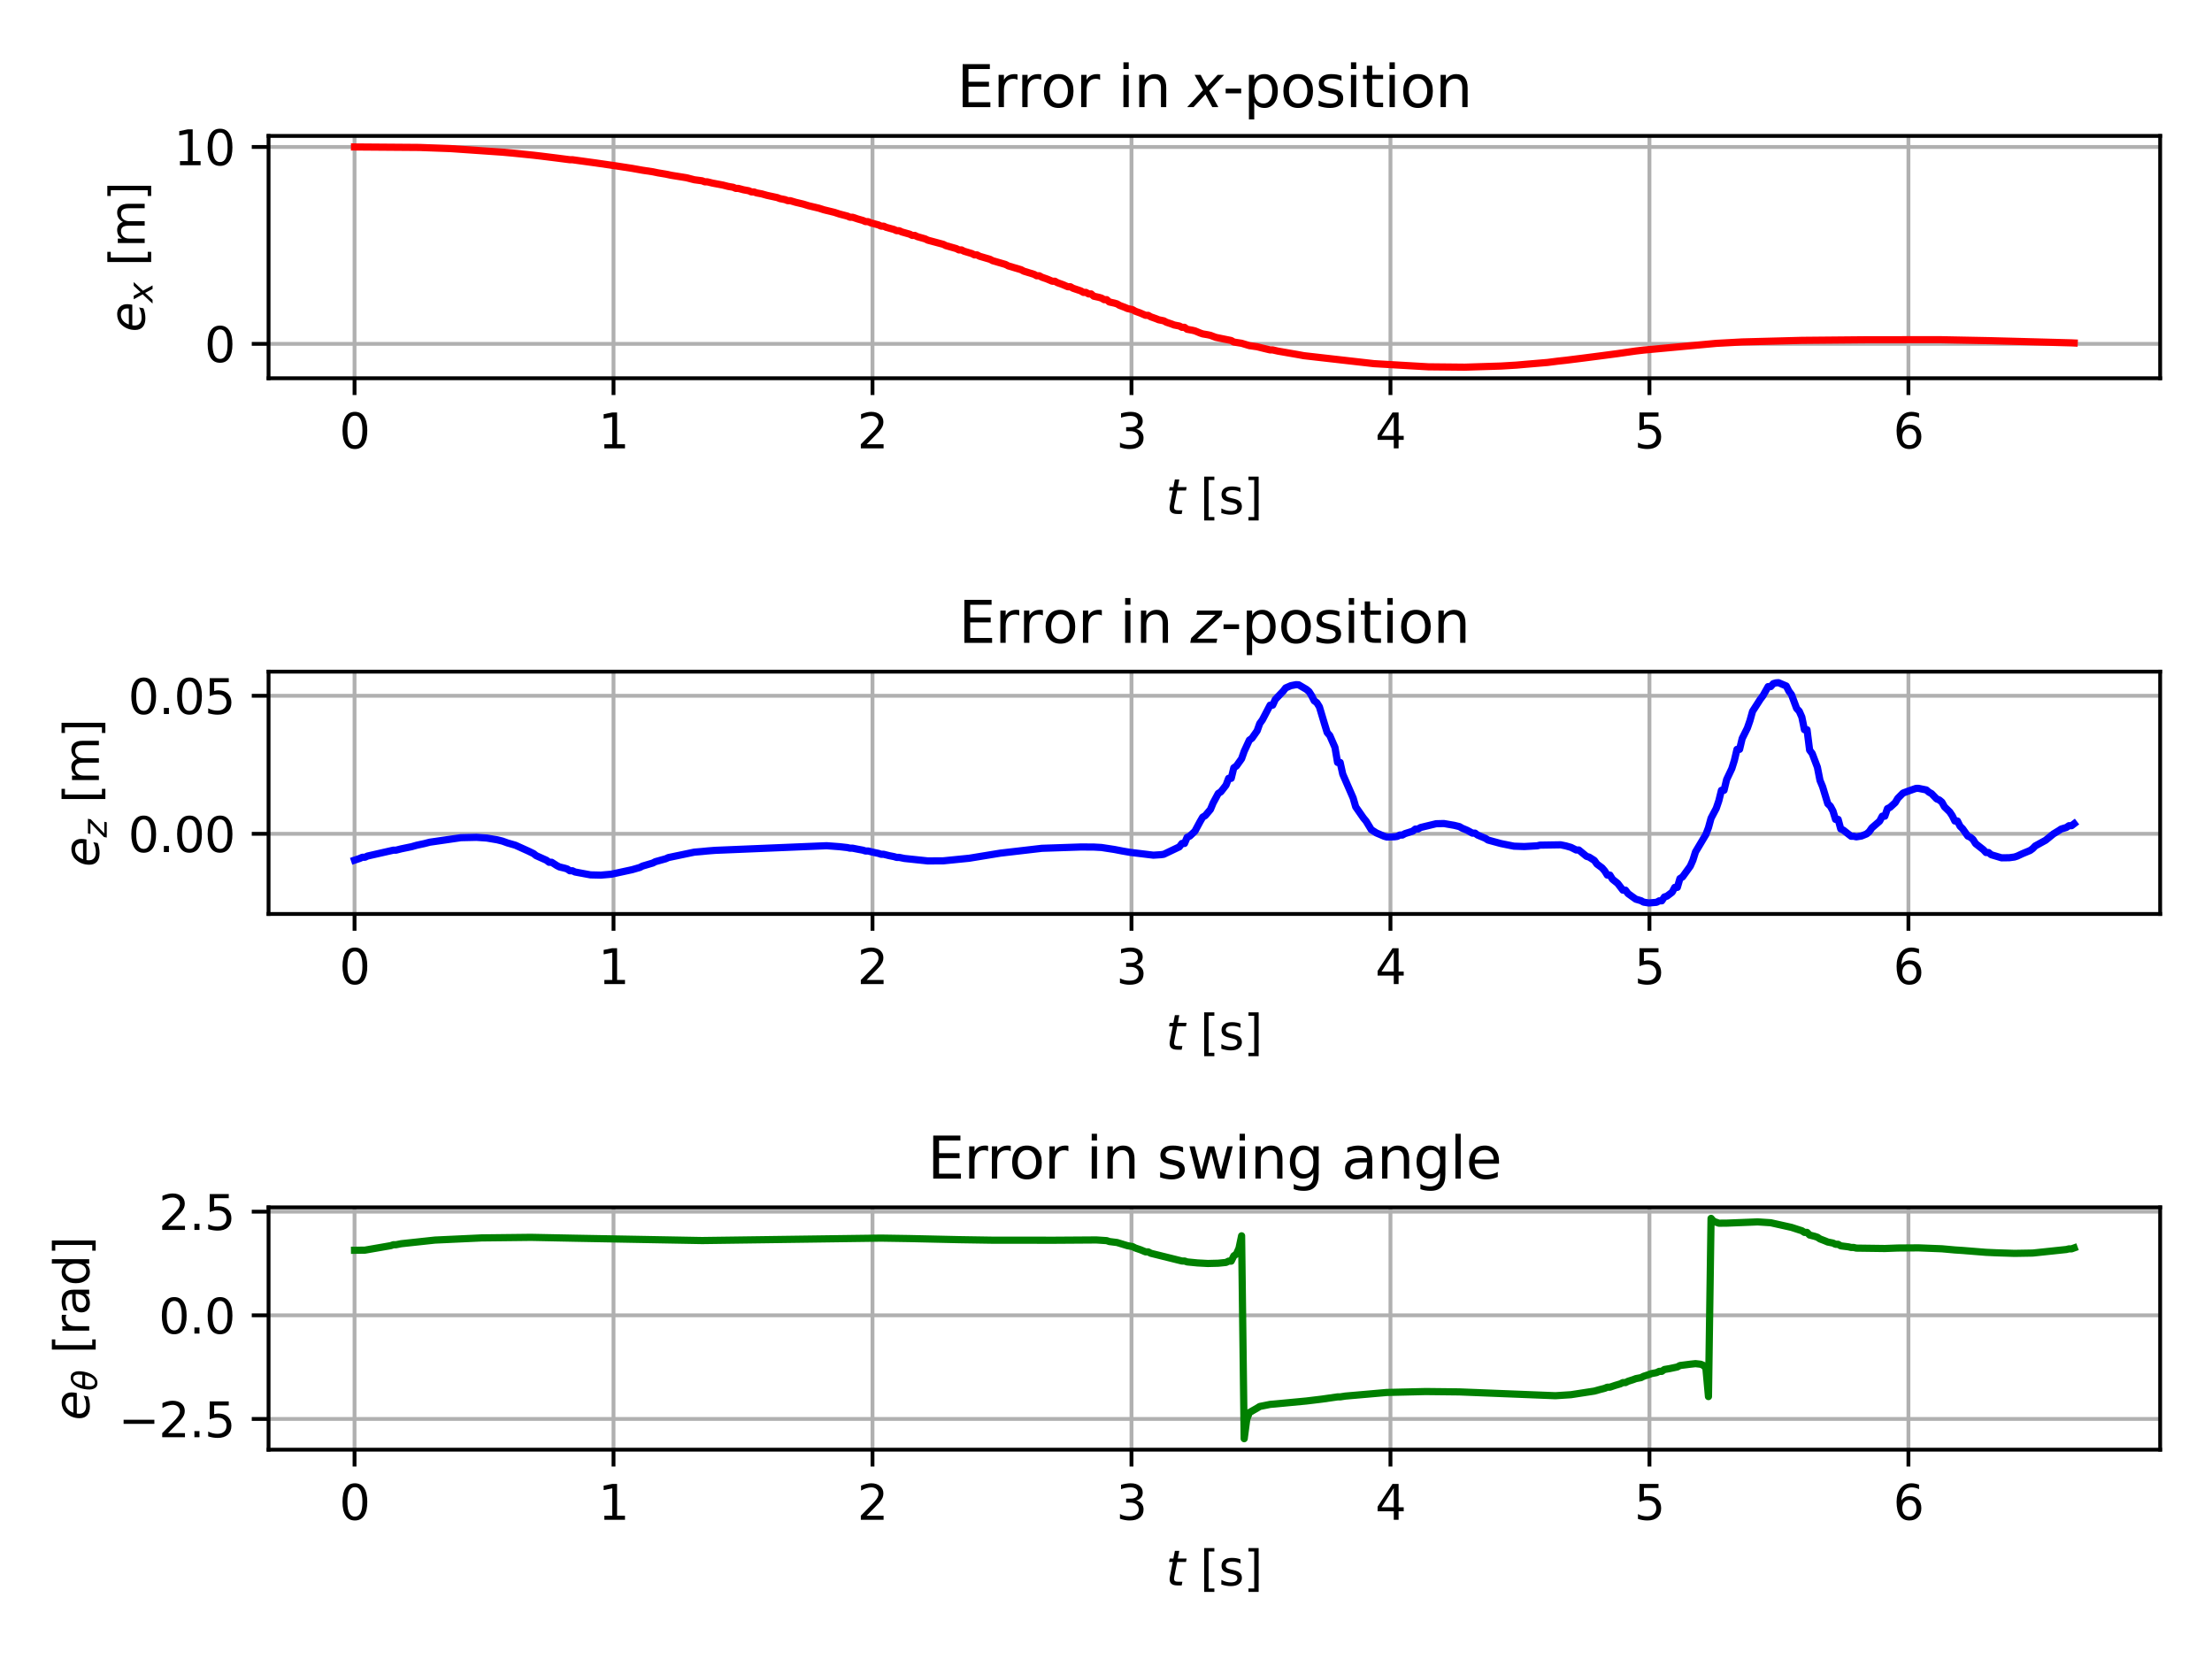 <?xml version="1.0" encoding="utf-8" standalone="no"?>
<!DOCTYPE svg PUBLIC "-//W3C//DTD SVG 1.1//EN"
  "http://www.w3.org/Graphics/SVG/1.1/DTD/svg11.dtd">
<svg xmlns:xlink="http://www.w3.org/1999/xlink" width="460.8pt" height="345.6pt" viewBox="0 0 460.8 345.6" xmlns="http://www.w3.org/2000/svg" version="1.1">
 <defs>
  <style type="text/css">*{stroke-linejoin: round; stroke-linecap: butt}</style>
 </defs>
 <g id="figure_1">
  <g id="patch_1">
   <path d="M 0 345.6 
L 460.8 345.6 
L 460.8 0 
L 0 0 
z
" style="fill: #ffffff"/>
  </g>
  <g id="axes_1">
   <g id="patch_2">
    <path d="M 55.946 78.797 
L 450 78.797 
L 450 28.32 
L 55.946 28.32 
z
" style="fill: #ffffff"/>
   </g>
   <g id="matplotlib.axis_1">
    <g id="xtick_1">
     <g id="line2d_1">
      <path d="M 73.858 78.797 
L 73.858 28.32 
" clip-path="url(#pa6103323df)" style="fill: none; stroke: #b0b0b0; stroke-width: 0.8; stroke-linecap: square"/>
     </g>
     <g id="line2d_2">
      <defs>
       <path id="me4fb83420b" d="M 0 0 
L 0 3.5 
" style="stroke: #000000; stroke-width: 0.8"/>
      </defs>
      <g>
       <use xlink:href="#me4fb83420b" x="73.858" y="78.797" style="stroke: #000000; stroke-width: 0.8"/>
      </g>
     </g>
     <g id="text_1">
      <!-- 0 -->
      <g transform="translate(70.676 93.396)scale(0.1 -0.1)">
       <defs>
        <path id="DejaVuSans-30" d="M 2034 4250 
Q 1547 4250 1301 3770 
Q 1056 3291 1056 2328 
Q 1056 1369 1301 889 
Q 1547 409 2034 409 
Q 2525 409 2770 889 
Q 3016 1369 3016 2328 
Q 3016 3291 2770 3770 
Q 2525 4250 2034 4250 
z
M 2034 4750 
Q 2819 4750 3233 4129 
Q 3647 3509 3647 2328 
Q 3647 1150 3233 529 
Q 2819 -91 2034 -91 
Q 1250 -91 836 529 
Q 422 1150 422 2328 
Q 422 3509 836 4129 
Q 1250 4750 2034 4750 
z
" transform="scale(0.016)"/>
       </defs>
       <use xlink:href="#DejaVuSans-30"/>
      </g>
     </g>
    </g>
    <g id="xtick_2">
     <g id="line2d_3">
      <path d="M 127.808 78.797 
L 127.808 28.32 
" clip-path="url(#pa6103323df)" style="fill: none; stroke: #b0b0b0; stroke-width: 0.8; stroke-linecap: square"/>
     </g>
     <g id="line2d_4">
      <g>
       <use xlink:href="#me4fb83420b" x="127.808" y="78.797" style="stroke: #000000; stroke-width: 0.8"/>
      </g>
     </g>
     <g id="text_2">
      <!-- 1 -->
      <g transform="translate(124.627 93.396)scale(0.1 -0.1)">
       <defs>
        <path id="DejaVuSans-31" d="M 794 531 
L 1825 531 
L 1825 4091 
L 703 3866 
L 703 4441 
L 1819 4666 
L 2450 4666 
L 2450 531 
L 3481 531 
L 3481 0 
L 794 0 
L 794 531 
z
" transform="scale(0.016)"/>
       </defs>
       <use xlink:href="#DejaVuSans-31"/>
      </g>
     </g>
    </g>
    <g id="xtick_3">
     <g id="line2d_5">
      <path d="M 181.758 78.797 
L 181.758 28.32 
" clip-path="url(#pa6103323df)" style="fill: none; stroke: #b0b0b0; stroke-width: 0.8; stroke-linecap: square"/>
     </g>
     <g id="line2d_6">
      <g>
       <use xlink:href="#me4fb83420b" x="181.758" y="78.797" style="stroke: #000000; stroke-width: 0.8"/>
      </g>
     </g>
     <g id="text_3">
      <!-- 2 -->
      <g transform="translate(178.577 93.396)scale(0.1 -0.1)">
       <defs>
        <path id="DejaVuSans-32" d="M 1228 531 
L 3431 531 
L 3431 0 
L 469 0 
L 469 531 
Q 828 903 1448 1529 
Q 2069 2156 2228 2338 
Q 2531 2678 2651 2914 
Q 2772 3150 2772 3378 
Q 2772 3750 2511 3984 
Q 2250 4219 1831 4219 
Q 1534 4219 1204 4116 
Q 875 4013 500 3803 
L 500 4441 
Q 881 4594 1212 4672 
Q 1544 4750 1819 4750 
Q 2544 4750 2975 4387 
Q 3406 4025 3406 3419 
Q 3406 3131 3298 2873 
Q 3191 2616 2906 2266 
Q 2828 2175 2409 1742 
Q 1991 1309 1228 531 
z
" transform="scale(0.016)"/>
       </defs>
       <use xlink:href="#DejaVuSans-32"/>
      </g>
     </g>
    </g>
    <g id="xtick_4">
     <g id="line2d_7">
      <path d="M 235.709 78.797 
L 235.709 28.32 
" clip-path="url(#pa6103323df)" style="fill: none; stroke: #b0b0b0; stroke-width: 0.8; stroke-linecap: square"/>
     </g>
     <g id="line2d_8">
      <g>
       <use xlink:href="#me4fb83420b" x="235.709" y="78.797" style="stroke: #000000; stroke-width: 0.8"/>
      </g>
     </g>
     <g id="text_4">
      <!-- 3 -->
      <g transform="translate(232.528 93.396)scale(0.1 -0.1)">
       <defs>
        <path id="DejaVuSans-33" d="M 2597 2516 
Q 3050 2419 3304 2112 
Q 3559 1806 3559 1356 
Q 3559 666 3084 287 
Q 2609 -91 1734 -91 
Q 1441 -91 1130 -33 
Q 819 25 488 141 
L 488 750 
Q 750 597 1062 519 
Q 1375 441 1716 441 
Q 2309 441 2620 675 
Q 2931 909 2931 1356 
Q 2931 1769 2642 2001 
Q 2353 2234 1838 2234 
L 1294 2234 
L 1294 2753 
L 1863 2753 
Q 2328 2753 2575 2939 
Q 2822 3125 2822 3475 
Q 2822 3834 2567 4026 
Q 2313 4219 1838 4219 
Q 1578 4219 1281 4162 
Q 984 4106 628 3988 
L 628 4550 
Q 988 4650 1302 4700 
Q 1616 4750 1894 4750 
Q 2613 4750 3031 4423 
Q 3450 4097 3450 3541 
Q 3450 3153 3228 2886 
Q 3006 2619 2597 2516 
z
" transform="scale(0.016)"/>
       </defs>
       <use xlink:href="#DejaVuSans-33"/>
      </g>
     </g>
    </g>
    <g id="xtick_5">
     <g id="line2d_9">
      <path d="M 289.659 78.797 
L 289.659 28.32 
" clip-path="url(#pa6103323df)" style="fill: none; stroke: #b0b0b0; stroke-width: 0.8; stroke-linecap: square"/>
     </g>
     <g id="line2d_10">
      <g>
       <use xlink:href="#me4fb83420b" x="289.659" y="78.797" style="stroke: #000000; stroke-width: 0.8"/>
      </g>
     </g>
     <g id="text_5">
      <!-- 4 -->
      <g transform="translate(286.478 93.396)scale(0.1 -0.1)">
       <defs>
        <path id="DejaVuSans-34" d="M 2419 4116 
L 825 1625 
L 2419 1625 
L 2419 4116 
z
M 2253 4666 
L 3047 4666 
L 3047 1625 
L 3713 1625 
L 3713 1100 
L 3047 1100 
L 3047 0 
L 2419 0 
L 2419 1100 
L 313 1100 
L 313 1709 
L 2253 4666 
z
" transform="scale(0.016)"/>
       </defs>
       <use xlink:href="#DejaVuSans-34"/>
      </g>
     </g>
    </g>
    <g id="xtick_6">
     <g id="line2d_11">
      <path d="M 343.61 78.797 
L 343.61 28.32 
" clip-path="url(#pa6103323df)" style="fill: none; stroke: #b0b0b0; stroke-width: 0.8; stroke-linecap: square"/>
     </g>
     <g id="line2d_12">
      <g>
       <use xlink:href="#me4fb83420b" x="343.61" y="78.797" style="stroke: #000000; stroke-width: 0.8"/>
      </g>
     </g>
     <g id="text_6">
      <!-- 5 -->
      <g transform="translate(340.428 93.396)scale(0.1 -0.1)">
       <defs>
        <path id="DejaVuSans-35" d="M 691 4666 
L 3169 4666 
L 3169 4134 
L 1269 4134 
L 1269 2991 
Q 1406 3038 1543 3061 
Q 1681 3084 1819 3084 
Q 2600 3084 3056 2656 
Q 3513 2228 3513 1497 
Q 3513 744 3044 326 
Q 2575 -91 1722 -91 
Q 1428 -91 1123 -41 
Q 819 9 494 109 
L 494 744 
Q 775 591 1075 516 
Q 1375 441 1709 441 
Q 2250 441 2565 725 
Q 2881 1009 2881 1497 
Q 2881 1984 2565 2268 
Q 2250 2553 1709 2553 
Q 1456 2553 1204 2497 
Q 953 2441 691 2322 
L 691 4666 
z
" transform="scale(0.016)"/>
       </defs>
       <use xlink:href="#DejaVuSans-35"/>
      </g>
     </g>
    </g>
    <g id="xtick_7">
     <g id="line2d_13">
      <path d="M 397.56 78.797 
L 397.56 28.32 
" clip-path="url(#pa6103323df)" style="fill: none; stroke: #b0b0b0; stroke-width: 0.8; stroke-linecap: square"/>
     </g>
     <g id="line2d_14">
      <g>
       <use xlink:href="#me4fb83420b" x="397.56" y="78.797" style="stroke: #000000; stroke-width: 0.8"/>
      </g>
     </g>
     <g id="text_7">
      <!-- 6 -->
      <g transform="translate(394.379 93.396)scale(0.1 -0.1)">
       <defs>
        <path id="DejaVuSans-36" d="M 2113 2584 
Q 1688 2584 1439 2293 
Q 1191 2003 1191 1497 
Q 1191 994 1439 701 
Q 1688 409 2113 409 
Q 2538 409 2786 701 
Q 3034 994 3034 1497 
Q 3034 2003 2786 2293 
Q 2538 2584 2113 2584 
z
M 3366 4563 
L 3366 3988 
Q 3128 4100 2886 4159 
Q 2644 4219 2406 4219 
Q 1781 4219 1451 3797 
Q 1122 3375 1075 2522 
Q 1259 2794 1537 2939 
Q 1816 3084 2150 3084 
Q 2853 3084 3261 2657 
Q 3669 2231 3669 1497 
Q 3669 778 3244 343 
Q 2819 -91 2113 -91 
Q 1303 -91 875 529 
Q 447 1150 447 2328 
Q 447 3434 972 4092 
Q 1497 4750 2381 4750 
Q 2619 4750 2861 4703 
Q 3103 4656 3366 4563 
z
" transform="scale(0.016)"/>
       </defs>
       <use xlink:href="#DejaVuSans-36"/>
      </g>
     </g>
    </g>
    <g id="text_8">
     <!-- $t$ [s] -->
     <g transform="translate(242.873 107.074)scale(0.1 -0.1)">
      <defs>
       <path id="DejaVuSans-Oblique-74" d="M 2706 3500 
L 2619 3053 
L 1472 3053 
L 1100 1153 
Q 1081 1047 1072 975 
Q 1063 903 1063 863 
Q 1063 663 1183 572 
Q 1303 481 1569 481 
L 2150 481 
L 2053 0 
L 1503 0 
Q 991 0 739 200 
Q 488 400 488 806 
Q 488 878 497 964 
Q 506 1050 525 1153 
L 897 3053 
L 409 3053 
L 500 3500 
L 978 3500 
L 1172 4494 
L 1747 4494 
L 1556 3500 
L 2706 3500 
z
" transform="scale(0.016)"/>
       <path id="DejaVuSans-20" transform="scale(0.016)"/>
       <path id="DejaVuSans-5b" d="M 550 4863 
L 1875 4863 
L 1875 4416 
L 1125 4416 
L 1125 -397 
L 1875 -397 
L 1875 -844 
L 550 -844 
L 550 4863 
z
" transform="scale(0.016)"/>
       <path id="DejaVuSans-73" d="M 2834 3397 
L 2834 2853 
Q 2591 2978 2328 3040 
Q 2066 3103 1784 3103 
Q 1356 3103 1142 2972 
Q 928 2841 928 2578 
Q 928 2378 1081 2264 
Q 1234 2150 1697 2047 
L 1894 2003 
Q 2506 1872 2764 1633 
Q 3022 1394 3022 966 
Q 3022 478 2636 193 
Q 2250 -91 1575 -91 
Q 1294 -91 989 -36 
Q 684 19 347 128 
L 347 722 
Q 666 556 975 473 
Q 1284 391 1588 391 
Q 1994 391 2212 530 
Q 2431 669 2431 922 
Q 2431 1156 2273 1281 
Q 2116 1406 1581 1522 
L 1381 1569 
Q 847 1681 609 1914 
Q 372 2147 372 2553 
Q 372 3047 722 3315 
Q 1072 3584 1716 3584 
Q 2034 3584 2315 3537 
Q 2597 3491 2834 3397 
z
" transform="scale(0.016)"/>
       <path id="DejaVuSans-5d" d="M 1947 4863 
L 1947 -844 
L 622 -844 
L 622 -397 
L 1369 -397 
L 1369 4416 
L 622 4416 
L 622 4863 
L 1947 4863 
z
" transform="scale(0.016)"/>
      </defs>
      <use xlink:href="#DejaVuSans-Oblique-74" transform="translate(0 0.016)"/>
      <use xlink:href="#DejaVuSans-20" transform="translate(39.209 0.016)"/>
      <use xlink:href="#DejaVuSans-5b" transform="translate(70.996 0.016)"/>
      <use xlink:href="#DejaVuSans-73" transform="translate(110.01 0.016)"/>
      <use xlink:href="#DejaVuSans-5d" transform="translate(162.109 0.016)"/>
     </g>
    </g>
   </g>
   <g id="matplotlib.axis_2">
    <g id="ytick_1">
     <g id="line2d_15">
      <path d="M 55.946 71.629 
L 450 71.629 
" clip-path="url(#pa6103323df)" style="fill: none; stroke: #b0b0b0; stroke-width: 0.8; stroke-linecap: square"/>
     </g>
     <g id="line2d_16">
      <defs>
       <path id="m966212bbb4" d="M 0 0 
L -3.5 0 
" style="stroke: #000000; stroke-width: 0.8"/>
      </defs>
      <g>
       <use xlink:href="#m966212bbb4" x="55.946" y="71.629" style="stroke: #000000; stroke-width: 0.8"/>
      </g>
     </g>
     <g id="text_9">
      <!-- 0 -->
      <g transform="translate(42.584 75.428)scale(0.1 -0.1)">
       <use xlink:href="#DejaVuSans-30"/>
      </g>
     </g>
    </g>
    <g id="ytick_2">
     <g id="line2d_17">
      <path d="M 55.946 30.614 
L 450 30.614 
" clip-path="url(#pa6103323df)" style="fill: none; stroke: #b0b0b0; stroke-width: 0.8; stroke-linecap: square"/>
     </g>
     <g id="line2d_18">
      <g>
       <use xlink:href="#m966212bbb4" x="55.946" y="30.614" style="stroke: #000000; stroke-width: 0.8"/>
      </g>
     </g>
     <g id="text_10">
      <!-- 10 -->
      <g transform="translate(36.221 34.414)scale(0.1 -0.1)">
       <use xlink:href="#DejaVuSans-31"/>
       <use xlink:href="#DejaVuSans-30" x="63.623"/>
      </g>
     </g>
    </g>
    <g id="text_11">
     <!-- $e_x$ [m] -->
     <g transform="translate(30.141 69.209)rotate(-90)scale(0.1 -0.1)">
      <defs>
       <path id="DejaVuSans-Oblique-65" d="M 3078 2063 
Q 3088 2113 3092 2166 
Q 3097 2219 3097 2272 
Q 3097 2653 2873 2875 
Q 2650 3097 2266 3097 
Q 1838 3097 1509 2826 
Q 1181 2556 1013 2059 
L 3078 2063 
z
M 3578 1613 
L 903 1613 
Q 884 1494 878 1425 
Q 872 1356 872 1306 
Q 872 872 1139 634 
Q 1406 397 1894 397 
Q 2269 397 2603 481 
Q 2938 566 3225 728 
L 3116 159 
Q 2806 34 2476 -28 
Q 2147 -91 1806 -91 
Q 1078 -91 686 257 
Q 294 606 294 1247 
Q 294 1794 489 2264 
Q 684 2734 1063 3103 
Q 1306 3334 1642 3459 
Q 1978 3584 2356 3584 
Q 2950 3584 3301 3228 
Q 3653 2872 3653 2272 
Q 3653 2128 3634 1964 
Q 3616 1800 3578 1613 
z
" transform="scale(0.016)"/>
       <path id="DejaVuSans-Oblique-78" d="M 3841 3500 
L 2234 1784 
L 3219 0 
L 2559 0 
L 1819 1388 
L 531 0 
L -166 0 
L 1556 1844 
L 641 3500 
L 1300 3500 
L 1972 2234 
L 3144 3500 
L 3841 3500 
z
" transform="scale(0.016)"/>
       <path id="DejaVuSans-6d" d="M 3328 2828 
Q 3544 3216 3844 3400 
Q 4144 3584 4550 3584 
Q 5097 3584 5394 3201 
Q 5691 2819 5691 2113 
L 5691 0 
L 5113 0 
L 5113 2094 
Q 5113 2597 4934 2840 
Q 4756 3084 4391 3084 
Q 3944 3084 3684 2787 
Q 3425 2491 3425 1978 
L 3425 0 
L 2847 0 
L 2847 2094 
Q 2847 2600 2669 2842 
Q 2491 3084 2119 3084 
Q 1678 3084 1418 2786 
Q 1159 2488 1159 1978 
L 1159 0 
L 581 0 
L 581 3500 
L 1159 3500 
L 1159 2956 
Q 1356 3278 1631 3431 
Q 1906 3584 2284 3584 
Q 2666 3584 2933 3390 
Q 3200 3197 3328 2828 
z
" transform="scale(0.016)"/>
      </defs>
      <use xlink:href="#DejaVuSans-Oblique-65" transform="translate(0 0.016)"/>
      <use xlink:href="#DejaVuSans-Oblique-78" transform="translate(61.523 -16.391)scale(0.7)"/>
      <use xlink:href="#DejaVuSans-20" transform="translate(105.684 0.016)"/>
      <use xlink:href="#DejaVuSans-5b" transform="translate(137.471 0.016)"/>
      <use xlink:href="#DejaVuSans-6d" transform="translate(176.484 0.016)"/>
      <use xlink:href="#DejaVuSans-5d" transform="translate(273.896 0.016)"/>
     </g>
    </g>
   </g>
   <g id="line2d_19">
    <path d="M 73.858 30.614 
L 87.365 30.717 
L 93.849 30.955 
L 104.656 31.7 
L 106.817 31.896 
L 111.139 32.332 
L 112.76 32.522 
L 116.002 32.925 
L 118.704 33.275 
L 119.244 33.275 
L 120.865 33.501 
L 124.107 33.943 
L 128.43 34.571 
L 131.672 35.073 
L 133.833 35.458 
L 135.994 35.784 
L 137.075 36.007 
L 138.696 36.274 
L 139.776 36.507 
L 143.018 37.029 
L 144.639 37.447 
L 146.26 37.661 
L 146.8 37.878 
L 147.341 37.878 
L 148.421 38.143 
L 150.583 38.549 
L 151.663 38.827 
L 152.744 39.014 
L 153.284 39.252 
L 153.825 39.252 
L 154.905 39.541 
L 155.986 39.736 
L 156.526 39.984 
L 157.067 39.984 
L 157.607 40.184 
L 158.687 40.386 
L 159.768 40.693 
L 161.929 41.162 
L 162.47 41.374 
L 163.55 41.588 
L 164.091 41.803 
L 164.631 41.803 
L 165.712 42.13 
L 167.333 42.517 
L 168.413 42.853 
L 170.574 43.365 
L 171.655 43.71 
L 173.816 44.236 
L 174.897 44.591 
L 176.518 45.01 
L 177.058 45.251 
L 177.599 45.251 
L 178.679 45.616 
L 179.76 45.923 
L 180.3 46.169 
L 180.841 46.169 
L 181.381 46.418 
L 183.002 46.855 
L 183.542 47.107 
L 184.082 47.107 
L 184.623 47.36 
L 186.244 47.807 
L 186.784 48.063 
L 187.324 48.063 
L 187.865 48.321 
L 189.486 48.776 
L 190.026 49.037 
L 190.566 49.037 
L 191.107 49.3 
L 192.728 49.762 
L 193.268 50.028 
L 196.51 50.9 
L 197.05 51.171 
L 199.211 51.785 
L 199.752 52.06 
L 200.292 52.06 
L 200.832 52.336 
L 202.453 52.822 
L 202.994 53.101 
L 203.534 53.101 
L 204.074 53.382 
L 206.235 54.018 
L 206.776 54.303 
L 209.477 55.093 
L 210.018 55.383 
L 212.719 56.187 
L 213.26 56.482 
L 215.421 57.15 
L 215.961 57.45 
L 216.502 57.45 
L 217.042 57.75 
L 218.122 58.128 
L 219.203 58.584 
L 219.743 58.584 
L 220.284 58.89 
L 221.364 59.274 
L 222.445 59.738 
L 222.985 59.738 
L 223.526 60.049 
L 225.147 60.597 
L 225.687 60.911 
L 226.227 60.911 
L 226.768 61.227 
L 227.308 61.227 
L 227.848 61.704 
L 228.929 61.943 
L 229.469 62.103 
L 230.009 62.424 
L 230.55 62.424 
L 231.09 62.906 
L 232.171 63.147 
L 232.711 63.308 
L 233.251 63.63 
L 234.332 64.032 
L 234.872 64.272 
L 235.953 64.512 
L 236.493 64.83 
L 237.574 65.225 
L 238.655 65.694 
L 239.195 65.694 
L 239.735 66.003 
L 240.816 66.384 
L 241.356 66.609 
L 242.437 66.833 
L 242.977 67.127 
L 244.058 67.489 
L 244.598 67.702 
L 245.679 67.913 
L 246.219 68.19 
L 246.759 68.19 
L 247.3 68.595 
L 248.38 68.793 
L 248.921 68.924 
L 250.001 69.37 
L 250.542 69.556 
L 251.622 69.739 
L 252.163 69.86 
L 253.243 70.27 
L 254.324 70.497 
L 256.485 70.936 
L 257.025 71.253 
L 258.646 71.509 
L 260.267 71.999 
L 261.888 72.233 
L 262.969 72.506 
L 264.59 72.896 
L 265.13 72.896 
L 266.211 73.143 
L 270.533 73.894 
L 271.614 74.096 
L 286.203 75.755 
L 297.549 76.414 
L 305.114 76.49 
L 312.678 76.253 
L 315.92 76.058 
L 317.541 75.914 
L 322.404 75.505 
L 324.565 75.227 
L 326.186 75.051 
L 329.428 74.647 
L 333.21 74.16 
L 336.992 73.662 
L 340.775 73.119 
L 342.396 72.928 
L 357.525 71.529 
L 362.928 71.234 
L 375.355 70.904 
L 388.323 70.785 
L 403.992 70.762 
L 414.798 70.976 
L 431.548 71.424 
L 432.088 71.45 
L 432.088 71.45 
" clip-path="url(#pa6103323df)" style="fill: none; stroke: #ff0000; stroke-width: 1.5; stroke-linecap: square"/>
   </g>
   <g id="patch_3">
    <path d="M 55.946 78.797 
L 55.946 28.32 
" style="fill: none; stroke: #000000; stroke-width: 0.8; stroke-linejoin: miter; stroke-linecap: square"/>
   </g>
   <g id="patch_4">
    <path d="M 450 78.797 
L 450 28.32 
" style="fill: none; stroke: #000000; stroke-width: 0.8; stroke-linejoin: miter; stroke-linecap: square"/>
   </g>
   <g id="patch_5">
    <path d="M 55.946 78.797 
L 450 78.797 
" style="fill: none; stroke: #000000; stroke-width: 0.8; stroke-linejoin: miter; stroke-linecap: square"/>
   </g>
   <g id="patch_6">
    <path d="M 55.946 28.32 
L 450 28.32 
" style="fill: none; stroke: #000000; stroke-width: 0.8; stroke-linejoin: miter; stroke-linecap: square"/>
   </g>
   <g id="text_12">
    <!-- Error in $x$-position -->
    <g transform="translate(199.333 22.32)scale(0.12 -0.12)">
     <defs>
      <path id="DejaVuSans-45" d="M 628 4666 
L 3578 4666 
L 3578 4134 
L 1259 4134 
L 1259 2753 
L 3481 2753 
L 3481 2222 
L 1259 2222 
L 1259 531 
L 3634 531 
L 3634 0 
L 628 0 
L 628 4666 
z
" transform="scale(0.016)"/>
      <path id="DejaVuSans-72" d="M 2631 2963 
Q 2534 3019 2420 3045 
Q 2306 3072 2169 3072 
Q 1681 3072 1420 2755 
Q 1159 2438 1159 1844 
L 1159 0 
L 581 0 
L 581 3500 
L 1159 3500 
L 1159 2956 
Q 1341 3275 1631 3429 
Q 1922 3584 2338 3584 
Q 2397 3584 2469 3576 
Q 2541 3569 2628 3553 
L 2631 2963 
z
" transform="scale(0.016)"/>
      <path id="DejaVuSans-6f" d="M 1959 3097 
Q 1497 3097 1228 2736 
Q 959 2375 959 1747 
Q 959 1119 1226 758 
Q 1494 397 1959 397 
Q 2419 397 2687 759 
Q 2956 1122 2956 1747 
Q 2956 2369 2687 2733 
Q 2419 3097 1959 3097 
z
M 1959 3584 
Q 2709 3584 3137 3096 
Q 3566 2609 3566 1747 
Q 3566 888 3137 398 
Q 2709 -91 1959 -91 
Q 1206 -91 779 398 
Q 353 888 353 1747 
Q 353 2609 779 3096 
Q 1206 3584 1959 3584 
z
" transform="scale(0.016)"/>
      <path id="DejaVuSans-69" d="M 603 3500 
L 1178 3500 
L 1178 0 
L 603 0 
L 603 3500 
z
M 603 4863 
L 1178 4863 
L 1178 4134 
L 603 4134 
L 603 4863 
z
" transform="scale(0.016)"/>
      <path id="DejaVuSans-6e" d="M 3513 2113 
L 3513 0 
L 2938 0 
L 2938 2094 
Q 2938 2591 2744 2837 
Q 2550 3084 2163 3084 
Q 1697 3084 1428 2787 
Q 1159 2491 1159 1978 
L 1159 0 
L 581 0 
L 581 3500 
L 1159 3500 
L 1159 2956 
Q 1366 3272 1645 3428 
Q 1925 3584 2291 3584 
Q 2894 3584 3203 3211 
Q 3513 2838 3513 2113 
z
" transform="scale(0.016)"/>
      <path id="DejaVuSans-2d" d="M 313 2009 
L 1997 2009 
L 1997 1497 
L 313 1497 
L 313 2009 
z
" transform="scale(0.016)"/>
      <path id="DejaVuSans-70" d="M 1159 525 
L 1159 -1331 
L 581 -1331 
L 581 3500 
L 1159 3500 
L 1159 2969 
Q 1341 3281 1617 3432 
Q 1894 3584 2278 3584 
Q 2916 3584 3314 3078 
Q 3713 2572 3713 1747 
Q 3713 922 3314 415 
Q 2916 -91 2278 -91 
Q 1894 -91 1617 61 
Q 1341 213 1159 525 
z
M 3116 1747 
Q 3116 2381 2855 2742 
Q 2594 3103 2138 3103 
Q 1681 3103 1420 2742 
Q 1159 2381 1159 1747 
Q 1159 1113 1420 752 
Q 1681 391 2138 391 
Q 2594 391 2855 752 
Q 3116 1113 3116 1747 
z
" transform="scale(0.016)"/>
      <path id="DejaVuSans-74" d="M 1172 4494 
L 1172 3500 
L 2356 3500 
L 2356 3053 
L 1172 3053 
L 1172 1153 
Q 1172 725 1289 603 
Q 1406 481 1766 481 
L 2356 481 
L 2356 0 
L 1766 0 
Q 1100 0 847 248 
Q 594 497 594 1153 
L 594 3053 
L 172 3053 
L 172 3500 
L 594 3500 
L 594 4494 
L 1172 4494 
z
" transform="scale(0.016)"/>
     </defs>
     <use xlink:href="#DejaVuSans-45" transform="translate(0 0.016)"/>
     <use xlink:href="#DejaVuSans-72" transform="translate(63.184 0.016)"/>
     <use xlink:href="#DejaVuSans-72" transform="translate(104.297 0.016)"/>
     <use xlink:href="#DejaVuSans-6f" transform="translate(145.41 0.016)"/>
     <use xlink:href="#DejaVuSans-72" transform="translate(206.592 0.016)"/>
     <use xlink:href="#DejaVuSans-20" transform="translate(247.705 0.016)"/>
     <use xlink:href="#DejaVuSans-69" transform="translate(279.492 0.016)"/>
     <use xlink:href="#DejaVuSans-6e" transform="translate(307.275 0.016)"/>
     <use xlink:href="#DejaVuSans-20" transform="translate(370.654 0.016)"/>
     <use xlink:href="#DejaVuSans-Oblique-78" transform="translate(402.441 0.016)"/>
     <use xlink:href="#DejaVuSans-2d" transform="translate(461.621 0.016)"/>
     <use xlink:href="#DejaVuSans-70" transform="translate(497.705 0.016)"/>
     <use xlink:href="#DejaVuSans-6f" transform="translate(561.182 0.016)"/>
     <use xlink:href="#DejaVuSans-73" transform="translate(622.363 0.016)"/>
     <use xlink:href="#DejaVuSans-69" transform="translate(674.463 0.016)"/>
     <use xlink:href="#DejaVuSans-74" transform="translate(702.246 0.016)"/>
     <use xlink:href="#DejaVuSans-69" transform="translate(741.455 0.016)"/>
     <use xlink:href="#DejaVuSans-6f" transform="translate(769.238 0.016)"/>
     <use xlink:href="#DejaVuSans-6e" transform="translate(830.42 0.016)"/>
    </g>
   </g>
  </g>
  <g id="axes_2">
   <g id="patch_7">
    <path d="M 55.946 190.398 
L 450 190.398 
L 450 139.92 
L 55.946 139.92 
z
" style="fill: #ffffff"/>
   </g>
   <g id="matplotlib.axis_3">
    <g id="xtick_8">
     <g id="line2d_20">
      <path d="M 73.858 190.398 
L 73.858 139.92 
" clip-path="url(#p35ec49c3d2)" style="fill: none; stroke: #b0b0b0; stroke-width: 0.8; stroke-linecap: square"/>
     </g>
     <g id="line2d_21">
      <g>
       <use xlink:href="#me4fb83420b" x="73.858" y="190.398" style="stroke: #000000; stroke-width: 0.8"/>
      </g>
     </g>
     <g id="text_13">
      <!-- 0 -->
      <g transform="translate(70.676 204.996)scale(0.1 -0.1)">
       <use xlink:href="#DejaVuSans-30"/>
      </g>
     </g>
    </g>
    <g id="xtick_9">
     <g id="line2d_22">
      <path d="M 127.808 190.398 
L 127.808 139.92 
" clip-path="url(#p35ec49c3d2)" style="fill: none; stroke: #b0b0b0; stroke-width: 0.8; stroke-linecap: square"/>
     </g>
     <g id="line2d_23">
      <g>
       <use xlink:href="#me4fb83420b" x="127.808" y="190.398" style="stroke: #000000; stroke-width: 0.8"/>
      </g>
     </g>
     <g id="text_14">
      <!-- 1 -->
      <g transform="translate(124.627 204.996)scale(0.1 -0.1)">
       <use xlink:href="#DejaVuSans-31"/>
      </g>
     </g>
    </g>
    <g id="xtick_10">
     <g id="line2d_24">
      <path d="M 181.758 190.398 
L 181.758 139.92 
" clip-path="url(#p35ec49c3d2)" style="fill: none; stroke: #b0b0b0; stroke-width: 0.8; stroke-linecap: square"/>
     </g>
     <g id="line2d_25">
      <g>
       <use xlink:href="#me4fb83420b" x="181.758" y="190.398" style="stroke: #000000; stroke-width: 0.8"/>
      </g>
     </g>
     <g id="text_15">
      <!-- 2 -->
      <g transform="translate(178.577 204.996)scale(0.1 -0.1)">
       <use xlink:href="#DejaVuSans-32"/>
      </g>
     </g>
    </g>
    <g id="xtick_11">
     <g id="line2d_26">
      <path d="M 235.709 190.398 
L 235.709 139.92 
" clip-path="url(#p35ec49c3d2)" style="fill: none; stroke: #b0b0b0; stroke-width: 0.8; stroke-linecap: square"/>
     </g>
     <g id="line2d_27">
      <g>
       <use xlink:href="#me4fb83420b" x="235.709" y="190.398" style="stroke: #000000; stroke-width: 0.8"/>
      </g>
     </g>
     <g id="text_16">
      <!-- 3 -->
      <g transform="translate(232.528 204.996)scale(0.1 -0.1)">
       <use xlink:href="#DejaVuSans-33"/>
      </g>
     </g>
    </g>
    <g id="xtick_12">
     <g id="line2d_28">
      <path d="M 289.659 190.398 
L 289.659 139.92 
" clip-path="url(#p35ec49c3d2)" style="fill: none; stroke: #b0b0b0; stroke-width: 0.8; stroke-linecap: square"/>
     </g>
     <g id="line2d_29">
      <g>
       <use xlink:href="#me4fb83420b" x="289.659" y="190.398" style="stroke: #000000; stroke-width: 0.8"/>
      </g>
     </g>
     <g id="text_17">
      <!-- 4 -->
      <g transform="translate(286.478 204.996)scale(0.1 -0.1)">
       <use xlink:href="#DejaVuSans-34"/>
      </g>
     </g>
    </g>
    <g id="xtick_13">
     <g id="line2d_30">
      <path d="M 343.61 190.398 
L 343.61 139.92 
" clip-path="url(#p35ec49c3d2)" style="fill: none; stroke: #b0b0b0; stroke-width: 0.8; stroke-linecap: square"/>
     </g>
     <g id="line2d_31">
      <g>
       <use xlink:href="#me4fb83420b" x="343.61" y="190.398" style="stroke: #000000; stroke-width: 0.8"/>
      </g>
     </g>
     <g id="text_18">
      <!-- 5 -->
      <g transform="translate(340.428 204.996)scale(0.1 -0.1)">
       <use xlink:href="#DejaVuSans-35"/>
      </g>
     </g>
    </g>
    <g id="xtick_14">
     <g id="line2d_32">
      <path d="M 397.56 190.398 
L 397.56 139.92 
" clip-path="url(#p35ec49c3d2)" style="fill: none; stroke: #b0b0b0; stroke-width: 0.8; stroke-linecap: square"/>
     </g>
     <g id="line2d_33">
      <g>
       <use xlink:href="#me4fb83420b" x="397.56" y="190.398" style="stroke: #000000; stroke-width: 0.8"/>
      </g>
     </g>
     <g id="text_19">
      <!-- 6 -->
      <g transform="translate(394.379 204.996)scale(0.1 -0.1)">
       <use xlink:href="#DejaVuSans-36"/>
      </g>
     </g>
    </g>
    <g id="text_20">
     <!-- $t$ [s] -->
     <g transform="translate(242.873 218.674)scale(0.1 -0.1)">
      <use xlink:href="#DejaVuSans-Oblique-74" transform="translate(0 0.016)"/>
      <use xlink:href="#DejaVuSans-20" transform="translate(39.209 0.016)"/>
      <use xlink:href="#DejaVuSans-5b" transform="translate(70.996 0.016)"/>
      <use xlink:href="#DejaVuSans-73" transform="translate(110.01 0.016)"/>
      <use xlink:href="#DejaVuSans-5d" transform="translate(162.109 0.016)"/>
     </g>
    </g>
   </g>
   <g id="matplotlib.axis_4">
    <g id="ytick_3">
     <g id="line2d_34">
      <path d="M 55.946 173.7 
L 450 173.7 
" clip-path="url(#p35ec49c3d2)" style="fill: none; stroke: #b0b0b0; stroke-width: 0.8; stroke-linecap: square"/>
     </g>
     <g id="line2d_35">
      <g>
       <use xlink:href="#m966212bbb4" x="55.946" y="173.7" style="stroke: #000000; stroke-width: 0.8"/>
      </g>
     </g>
     <g id="text_21">
      <!-- 0.00 -->
      <g transform="translate(26.68 177.5)scale(0.1 -0.1)">
       <defs>
        <path id="DejaVuSans-2e" d="M 684 794 
L 1344 794 
L 1344 0 
L 684 0 
L 684 794 
z
" transform="scale(0.016)"/>
       </defs>
       <use xlink:href="#DejaVuSans-30"/>
       <use xlink:href="#DejaVuSans-2e" x="63.623"/>
       <use xlink:href="#DejaVuSans-30" x="95.41"/>
       <use xlink:href="#DejaVuSans-30" x="159.033"/>
      </g>
     </g>
    </g>
    <g id="ytick_4">
     <g id="line2d_36">
      <path d="M 55.946 144.942 
L 450 144.942 
" clip-path="url(#p35ec49c3d2)" style="fill: none; stroke: #b0b0b0; stroke-width: 0.8; stroke-linecap: square"/>
     </g>
     <g id="line2d_37">
      <g>
       <use xlink:href="#m966212bbb4" x="55.946" y="144.942" style="stroke: #000000; stroke-width: 0.8"/>
      </g>
     </g>
     <g id="text_22">
      <!-- 0.05 -->
      <g transform="translate(26.68 148.741)scale(0.1 -0.1)">
       <use xlink:href="#DejaVuSans-30"/>
       <use xlink:href="#DejaVuSans-2e" x="63.623"/>
       <use xlink:href="#DejaVuSans-30" x="95.41"/>
       <use xlink:href="#DejaVuSans-35" x="159.033"/>
      </g>
     </g>
    </g>
    <g id="text_23">
     <!-- $e_z$ [m] -->
     <g transform="translate(20.601 180.609)rotate(-90)scale(0.1 -0.1)">
      <defs>
       <path id="DejaVuSans-Oblique-7a" d="M 744 3500 
L 3475 3500 
L 3372 2975 
L 738 459 
L 2913 459 
L 2822 0 
L -19 0 
L 84 525 
L 2719 3041 
L 653 3041 
L 744 3500 
z
" transform="scale(0.016)"/>
      </defs>
      <use xlink:href="#DejaVuSans-Oblique-65" transform="translate(0 0.016)"/>
      <use xlink:href="#DejaVuSans-Oblique-7a" transform="translate(61.523 -16.391)scale(0.7)"/>
      <use xlink:href="#DejaVuSans-20" transform="translate(101.001 0.016)"/>
      <use xlink:href="#DejaVuSans-5b" transform="translate(132.788 0.016)"/>
      <use xlink:href="#DejaVuSans-6d" transform="translate(171.802 0.016)"/>
      <use xlink:href="#DejaVuSans-5d" transform="translate(269.214 0.016)"/>
     </g>
    </g>
   </g>
   <g id="line2d_38">
    <path d="M 73.858 179.191 
L 74.938 178.83 
L 75.478 178.585 
L 76.019 178.585 
L 76.559 178.331 
L 81.962 177.104 
L 82.503 177.104 
L 83.583 176.829 
L 85.745 176.381 
L 86.825 176.075 
L 88.446 175.726 
L 89.527 175.447 
L 96.011 174.504 
L 99.252 174.431 
L 101.414 174.58 
L 103.575 174.946 
L 104.656 175.212 
L 105.736 175.604 
L 107.357 176.071 
L 110.059 177.291 
L 111.139 177.813 
L 111.68 178.242 
L 113.841 179.209 
L 114.381 179.628 
L 114.922 179.628 
L 116.002 180.321 
L 116.543 180.597 
L 117.623 180.857 
L 118.164 181.022 
L 118.704 181.395 
L 119.244 181.395 
L 119.785 181.653 
L 123.026 182.254 
L 125.188 182.304 
L 127.349 182.113 
L 131.672 181.175 
L 133.293 180.709 
L 133.833 180.427 
L 135.994 179.782 
L 136.534 179.499 
L 138.696 178.895 
L 139.236 178.647 
L 144.639 177.517 
L 146.26 177.381 
L 147.341 177.272 
L 148.962 177.144 
L 172.195 176.178 
L 174.897 176.381 
L 176.518 176.564 
L 177.058 176.691 
L 177.599 176.691 
L 178.679 176.906 
L 179.76 177.107 
L 180.3 177.278 
L 180.841 177.278 
L 181.921 177.547 
L 183.002 177.777 
L 183.542 177.961 
L 184.082 177.961 
L 185.163 178.233 
L 186.244 178.449 
L 186.784 178.612 
L 187.324 178.612 
L 188.405 178.833 
L 193.268 179.344 
L 196.51 179.326 
L 201.913 178.786 
L 208.397 177.723 
L 217.042 176.719 
L 225.147 176.443 
L 227.848 176.457 
L 229.469 176.548 
L 232.171 176.964 
L 233.792 177.278 
L 235.413 177.558 
L 240.276 178.149 
L 241.896 178.043 
L 242.437 177.962 
L 245.679 176.415 
L 246.219 175.706 
L 246.759 175.706 
L 247.3 174.424 
L 247.84 174.185 
L 248.921 173.163 
L 250.001 171.15 
L 250.542 170.222 
L 251.082 169.906 
L 252.163 168.618 
L 252.703 167.305 
L 253.783 165.292 
L 254.324 164.95 
L 255.404 163.564 
L 255.945 162.143 
L 256.485 162.143 
L 257.025 159.945 
L 257.566 159.571 
L 258.646 158.055 
L 259.187 156.513 
L 260.267 154.177 
L 260.808 153.787 
L 261.888 152.239 
L 262.429 150.721 
L 262.969 149.98 
L 264.59 146.892 
L 265.13 146.892 
L 265.67 145.702 
L 267.291 144.005 
L 267.832 143.307 
L 268.912 142.838 
L 269.993 142.627 
L 270.533 142.656 
L 272.154 143.611 
L 272.695 144.065 
L 273.235 144.918 
L 273.775 145.981 
L 274.316 146.381 
L 274.856 147.247 
L 275.937 150.857 
L 276.477 152.612 
L 277.017 153.217 
L 278.098 155.697 
L 278.638 158.832 
L 279.178 158.832 
L 279.719 161.272 
L 281.88 166.223 
L 282.42 168.085 
L 284.041 170.411 
L 284.582 171.058 
L 285.662 172.837 
L 286.743 173.524 
L 288.364 174.214 
L 288.904 174.364 
L 290.525 174.315 
L 291.065 174.239 
L 291.606 173.955 
L 292.146 173.955 
L 292.686 173.657 
L 294.307 173.145 
L 294.848 172.71 
L 295.388 172.71 
L 295.928 172.384 
L 299.17 171.599 
L 300.791 171.558 
L 302.952 171.933 
L 304.033 172.2 
L 304.573 172.518 
L 305.654 172.969 
L 306.735 173.558 
L 307.275 173.558 
L 307.815 173.96 
L 309.436 174.638 
L 309.977 174.995 
L 312.678 175.732 
L 315.38 176.273 
L 317.541 176.349 
L 320.243 176.196 
L 320.783 176.058 
L 325.105 175.989 
L 326.186 176.212 
L 327.267 176.524 
L 328.347 177.067 
L 328.888 177.067 
L 330.509 178.394 
L 331.049 178.555 
L 332.13 179.243 
L 332.67 179.996 
L 333.751 180.801 
L 334.291 181.431 
L 334.831 182.294 
L 335.372 182.294 
L 335.912 183.164 
L 336.992 184.023 
L 338.073 185.434 
L 338.613 185.434 
L 339.154 186.153 
L 340.234 186.93 
L 340.775 187.316 
L 341.855 187.631 
L 342.396 187.934 
L 343.476 188.103 
L 345.097 187.967 
L 345.638 187.659 
L 346.178 187.659 
L 346.718 186.858 
L 347.259 186.683 
L 348.339 185.866 
L 348.879 184.859 
L 349.42 184.859 
L 349.96 183.023 
L 350.5 182.68 
L 352.121 180.431 
L 352.662 179.2 
L 353.202 177.48 
L 355.363 173.849 
L 355.904 172.42 
L 356.444 170.45 
L 357.525 168.402 
L 358.065 166.816 
L 358.605 164.637 
L 359.146 164.637 
L 359.686 162.398 
L 360.766 160.115 
L 361.307 158.391 
L 361.847 156.1 
L 362.387 156.1 
L 362.928 153.848 
L 364.008 151.673 
L 364.549 150.117 
L 365.089 148.181 
L 366.71 145.661 
L 367.25 144.945 
L 368.331 143.03 
L 368.871 143.03 
L 369.412 142.414 
L 369.952 142.255 
L 370.492 142.214 
L 372.113 142.903 
L 372.653 143.969 
L 373.194 144.692 
L 374.274 147.585 
L 374.815 148.16 
L 375.355 149.374 
L 375.895 152.009 
L 376.436 152.009 
L 376.976 156.255 
L 377.516 156.974 
L 378.597 159.828 
L 379.137 162.573 
L 379.678 163.878 
L 380.758 167.422 
L 381.299 167.95 
L 381.839 168.947 
L 382.379 170.695 
L 382.92 170.695 
L 383.46 172.68 
L 384 172.935 
L 385.621 174.203 
L 386.161 174.203 
L 386.702 174.329 
L 387.782 174.156 
L 388.863 173.711 
L 389.403 173.24 
L 389.944 172.464 
L 391.565 171.06 
L 392.105 170.025 
L 392.645 170.025 
L 393.186 168.448 
L 393.726 168.19 
L 394.807 167.202 
L 395.347 166.307 
L 396.427 165.214 
L 397.508 164.806 
L 399.129 164.237 
L 399.669 164.23 
L 401.29 164.562 
L 401.831 165.024 
L 402.371 165.32 
L 403.452 166.435 
L 403.992 166.651 
L 404.532 167.103 
L 405.073 168.079 
L 406.153 169.124 
L 406.694 169.935 
L 407.234 171.031 
L 407.774 171.031 
L 408.314 172.119 
L 408.855 172.652 
L 409.935 174.176 
L 410.476 174.415 
L 411.016 174.879 
L 411.556 175.743 
L 413.177 177.018 
L 413.718 177.595 
L 414.258 177.595 
L 414.798 178.054 
L 416.96 178.7 
L 418.581 178.678 
L 419.661 178.529 
L 420.201 178.353 
L 421.282 177.851 
L 422.903 177.173 
L 423.443 176.783 
L 423.984 176.225 
L 426.145 175.035 
L 427.766 173.716 
L 428.847 173.057 
L 429.387 172.699 
L 430.467 172.375 
L 431.008 172.005 
L 431.548 172.005 
L 432.088 171.593 
L 432.088 171.593 
" clip-path="url(#p35ec49c3d2)" style="fill: none; stroke: #0000ff; stroke-width: 1.5; stroke-linecap: square"/>
   </g>
   <g id="patch_8">
    <path d="M 55.946 190.398 
L 55.946 139.92 
" style="fill: none; stroke: #000000; stroke-width: 0.8; stroke-linejoin: miter; stroke-linecap: square"/>
   </g>
   <g id="patch_9">
    <path d="M 450 190.398 
L 450 139.92 
" style="fill: none; stroke: #000000; stroke-width: 0.8; stroke-linejoin: miter; stroke-linecap: square"/>
   </g>
   <g id="patch_10">
    <path d="M 55.946 190.398 
L 450 190.398 
" style="fill: none; stroke: #000000; stroke-width: 0.8; stroke-linejoin: miter; stroke-linecap: square"/>
   </g>
   <g id="patch_11">
    <path d="M 55.946 139.92 
L 450 139.92 
" style="fill: none; stroke: #000000; stroke-width: 0.8; stroke-linejoin: miter; stroke-linecap: square"/>
   </g>
   <g id="text_24">
    <!-- Error in $z$-position -->
    <g transform="translate(199.693 133.92)scale(0.12 -0.12)">
     <use xlink:href="#DejaVuSans-45" transform="translate(0 0.016)"/>
     <use xlink:href="#DejaVuSans-72" transform="translate(63.184 0.016)"/>
     <use xlink:href="#DejaVuSans-72" transform="translate(104.297 0.016)"/>
     <use xlink:href="#DejaVuSans-6f" transform="translate(145.41 0.016)"/>
     <use xlink:href="#DejaVuSans-72" transform="translate(206.592 0.016)"/>
     <use xlink:href="#DejaVuSans-20" transform="translate(247.705 0.016)"/>
     <use xlink:href="#DejaVuSans-69" transform="translate(279.492 0.016)"/>
     <use xlink:href="#DejaVuSans-6e" transform="translate(307.275 0.016)"/>
     <use xlink:href="#DejaVuSans-20" transform="translate(370.654 0.016)"/>
     <use xlink:href="#DejaVuSans-Oblique-7a" transform="translate(402.441 0.016)"/>
     <use xlink:href="#DejaVuSans-2d" transform="translate(454.932 0.016)"/>
     <use xlink:href="#DejaVuSans-70" transform="translate(491.016 0.016)"/>
     <use xlink:href="#DejaVuSans-6f" transform="translate(554.492 0.016)"/>
     <use xlink:href="#DejaVuSans-73" transform="translate(615.674 0.016)"/>
     <use xlink:href="#DejaVuSans-69" transform="translate(667.773 0.016)"/>
     <use xlink:href="#DejaVuSans-74" transform="translate(695.557 0.016)"/>
     <use xlink:href="#DejaVuSans-69" transform="translate(734.766 0.016)"/>
     <use xlink:href="#DejaVuSans-6f" transform="translate(762.549 0.016)"/>
     <use xlink:href="#DejaVuSans-6e" transform="translate(823.73 0.016)"/>
    </g>
   </g>
  </g>
  <g id="axes_3">
   <g id="patch_12">
    <path d="M 55.946 301.998 
L 450 301.998 
L 450 251.52 
L 55.946 251.52 
z
" style="fill: #ffffff"/>
   </g>
   <g id="matplotlib.axis_5">
    <g id="xtick_15">
     <g id="line2d_39">
      <path d="M 73.858 301.998 
L 73.858 251.52 
" clip-path="url(#p286d56d761)" style="fill: none; stroke: #b0b0b0; stroke-width: 0.8; stroke-linecap: square"/>
     </g>
     <g id="line2d_40">
      <g>
       <use xlink:href="#me4fb83420b" x="73.858" y="301.998" style="stroke: #000000; stroke-width: 0.8"/>
      </g>
     </g>
     <g id="text_25">
      <!-- 0 -->
      <g transform="translate(70.676 316.596)scale(0.1 -0.1)">
       <use xlink:href="#DejaVuSans-30"/>
      </g>
     </g>
    </g>
    <g id="xtick_16">
     <g id="line2d_41">
      <path d="M 127.808 301.998 
L 127.808 251.52 
" clip-path="url(#p286d56d761)" style="fill: none; stroke: #b0b0b0; stroke-width: 0.8; stroke-linecap: square"/>
     </g>
     <g id="line2d_42">
      <g>
       <use xlink:href="#me4fb83420b" x="127.808" y="301.998" style="stroke: #000000; stroke-width: 0.8"/>
      </g>
     </g>
     <g id="text_26">
      <!-- 1 -->
      <g transform="translate(124.627 316.596)scale(0.1 -0.1)">
       <use xlink:href="#DejaVuSans-31"/>
      </g>
     </g>
    </g>
    <g id="xtick_17">
     <g id="line2d_43">
      <path d="M 181.758 301.998 
L 181.758 251.52 
" clip-path="url(#p286d56d761)" style="fill: none; stroke: #b0b0b0; stroke-width: 0.8; stroke-linecap: square"/>
     </g>
     <g id="line2d_44">
      <g>
       <use xlink:href="#me4fb83420b" x="181.758" y="301.998" style="stroke: #000000; stroke-width: 0.8"/>
      </g>
     </g>
     <g id="text_27">
      <!-- 2 -->
      <g transform="translate(178.577 316.596)scale(0.1 -0.1)">
       <use xlink:href="#DejaVuSans-32"/>
      </g>
     </g>
    </g>
    <g id="xtick_18">
     <g id="line2d_45">
      <path d="M 235.709 301.998 
L 235.709 251.52 
" clip-path="url(#p286d56d761)" style="fill: none; stroke: #b0b0b0; stroke-width: 0.8; stroke-linecap: square"/>
     </g>
     <g id="line2d_46">
      <g>
       <use xlink:href="#me4fb83420b" x="235.709" y="301.998" style="stroke: #000000; stroke-width: 0.8"/>
      </g>
     </g>
     <g id="text_28">
      <!-- 3 -->
      <g transform="translate(232.528 316.596)scale(0.1 -0.1)">
       <use xlink:href="#DejaVuSans-33"/>
      </g>
     </g>
    </g>
    <g id="xtick_19">
     <g id="line2d_47">
      <path d="M 289.659 301.998 
L 289.659 251.52 
" clip-path="url(#p286d56d761)" style="fill: none; stroke: #b0b0b0; stroke-width: 0.8; stroke-linecap: square"/>
     </g>
     <g id="line2d_48">
      <g>
       <use xlink:href="#me4fb83420b" x="289.659" y="301.998" style="stroke: #000000; stroke-width: 0.8"/>
      </g>
     </g>
     <g id="text_29">
      <!-- 4 -->
      <g transform="translate(286.478 316.596)scale(0.1 -0.1)">
       <use xlink:href="#DejaVuSans-34"/>
      </g>
     </g>
    </g>
    <g id="xtick_20">
     <g id="line2d_49">
      <path d="M 343.61 301.998 
L 343.61 251.52 
" clip-path="url(#p286d56d761)" style="fill: none; stroke: #b0b0b0; stroke-width: 0.8; stroke-linecap: square"/>
     </g>
     <g id="line2d_50">
      <g>
       <use xlink:href="#me4fb83420b" x="343.61" y="301.998" style="stroke: #000000; stroke-width: 0.8"/>
      </g>
     </g>
     <g id="text_30">
      <!-- 5 -->
      <g transform="translate(340.428 316.596)scale(0.1 -0.1)">
       <use xlink:href="#DejaVuSans-35"/>
      </g>
     </g>
    </g>
    <g id="xtick_21">
     <g id="line2d_51">
      <path d="M 397.56 301.998 
L 397.56 251.52 
" clip-path="url(#p286d56d761)" style="fill: none; stroke: #b0b0b0; stroke-width: 0.8; stroke-linecap: square"/>
     </g>
     <g id="line2d_52">
      <g>
       <use xlink:href="#me4fb83420b" x="397.56" y="301.998" style="stroke: #000000; stroke-width: 0.8"/>
      </g>
     </g>
     <g id="text_31">
      <!-- 6 -->
      <g transform="translate(394.379 316.596)scale(0.1 -0.1)">
       <use xlink:href="#DejaVuSans-36"/>
      </g>
     </g>
    </g>
    <g id="text_32">
     <!-- $t$ [s] -->
     <g transform="translate(242.873 330.274)scale(0.1 -0.1)">
      <use xlink:href="#DejaVuSans-Oblique-74" transform="translate(0 0.016)"/>
      <use xlink:href="#DejaVuSans-20" transform="translate(39.209 0.016)"/>
      <use xlink:href="#DejaVuSans-5b" transform="translate(70.996 0.016)"/>
      <use xlink:href="#DejaVuSans-73" transform="translate(110.01 0.016)"/>
      <use xlink:href="#DejaVuSans-5d" transform="translate(162.109 0.016)"/>
     </g>
    </g>
   </g>
   <g id="matplotlib.axis_6">
    <g id="ytick_5">
     <g id="line2d_53">
      <path d="M 55.946 295.599 
L 450 295.599 
" clip-path="url(#p286d56d761)" style="fill: none; stroke: #b0b0b0; stroke-width: 0.8; stroke-linecap: square"/>
     </g>
     <g id="line2d_54">
      <g>
       <use xlink:href="#m966212bbb4" x="55.946" y="295.599" style="stroke: #000000; stroke-width: 0.8"/>
      </g>
     </g>
     <g id="text_33">
      <!-- −2.5 -->
      <g transform="translate(24.663 299.399)scale(0.1 -0.1)">
       <defs>
        <path id="DejaVuSans-2212" d="M 678 2272 
L 4684 2272 
L 4684 1741 
L 678 1741 
L 678 2272 
z
" transform="scale(0.016)"/>
       </defs>
       <use xlink:href="#DejaVuSans-2212"/>
       <use xlink:href="#DejaVuSans-32" x="83.789"/>
       <use xlink:href="#DejaVuSans-2e" x="147.412"/>
       <use xlink:href="#DejaVuSans-35" x="179.199"/>
      </g>
     </g>
    </g>
    <g id="ytick_6">
     <g id="line2d_55">
      <path d="M 55.946 274.008 
L 450 274.008 
" clip-path="url(#p286d56d761)" style="fill: none; stroke: #b0b0b0; stroke-width: 0.8; stroke-linecap: square"/>
     </g>
     <g id="line2d_56">
      <g>
       <use xlink:href="#m966212bbb4" x="55.946" y="274.008" style="stroke: #000000; stroke-width: 0.8"/>
      </g>
     </g>
     <g id="text_34">
      <!-- 0.0 -->
      <g transform="translate(33.043 277.807)scale(0.1 -0.1)">
       <use xlink:href="#DejaVuSans-30"/>
       <use xlink:href="#DejaVuSans-2e" x="63.623"/>
       <use xlink:href="#DejaVuSans-30" x="95.41"/>
      </g>
     </g>
    </g>
    <g id="ytick_7">
     <g id="line2d_57">
      <path d="M 55.946 252.417 
L 450 252.417 
" clip-path="url(#p286d56d761)" style="fill: none; stroke: #b0b0b0; stroke-width: 0.8; stroke-linecap: square"/>
     </g>
     <g id="line2d_58">
      <g>
       <use xlink:href="#m966212bbb4" x="55.946" y="252.417" style="stroke: #000000; stroke-width: 0.8"/>
      </g>
     </g>
     <g id="text_35">
      <!-- 2.5 -->
      <g transform="translate(33.043 256.216)scale(0.1 -0.1)">
       <use xlink:href="#DejaVuSans-32"/>
       <use xlink:href="#DejaVuSans-2e" x="63.623"/>
       <use xlink:href="#DejaVuSans-35" x="95.41"/>
      </g>
     </g>
    </g>
    <g id="text_36">
     <!-- $e_\theta$ [rad] -->
     <g transform="translate(18.584 295.909)rotate(-90)scale(0.1 -0.1)">
      <defs>
       <path id="DejaVuSans-Oblique-3b8" d="M 2913 2219 
L 925 2219 
Q 791 1284 928 888 
Q 1100 400 1566 400 
Q 2034 400 2391 891 
Q 2703 1322 2913 2219 
z
M 3009 2750 
Q 3094 3638 2984 3950 
Q 2813 4444 2353 4444 
Q 1875 4444 1525 3956 
Q 1250 3563 1034 2750 
L 3009 2750 
z
M 2444 4913 
Q 3194 4913 3494 4250 
Q 3794 3591 3566 2422 
Q 3341 1256 2781 594 
Q 2225 -72 1475 -72 
Q 722 -72 425 594 
Q 128 1256 353 2422 
Q 581 3591 1134 4250 
Q 1691 4913 2444 4913 
z
" transform="scale(0.016)"/>
       <path id="DejaVuSans-61" d="M 2194 1759 
Q 1497 1759 1228 1600 
Q 959 1441 959 1056 
Q 959 750 1161 570 
Q 1363 391 1709 391 
Q 2188 391 2477 730 
Q 2766 1069 2766 1631 
L 2766 1759 
L 2194 1759 
z
M 3341 1997 
L 3341 0 
L 2766 0 
L 2766 531 
Q 2569 213 2275 61 
Q 1981 -91 1556 -91 
Q 1019 -91 701 211 
Q 384 513 384 1019 
Q 384 1609 779 1909 
Q 1175 2209 1959 2209 
L 2766 2209 
L 2766 2266 
Q 2766 2663 2505 2880 
Q 2244 3097 1772 3097 
Q 1472 3097 1187 3025 
Q 903 2953 641 2809 
L 641 3341 
Q 956 3463 1253 3523 
Q 1550 3584 1831 3584 
Q 2591 3584 2966 3190 
Q 3341 2797 3341 1997 
z
" transform="scale(0.016)"/>
       <path id="DejaVuSans-64" d="M 2906 2969 
L 2906 4863 
L 3481 4863 
L 3481 0 
L 2906 0 
L 2906 525 
Q 2725 213 2448 61 
Q 2172 -91 1784 -91 
Q 1150 -91 751 415 
Q 353 922 353 1747 
Q 353 2572 751 3078 
Q 1150 3584 1784 3584 
Q 2172 3584 2448 3432 
Q 2725 3281 2906 2969 
z
M 947 1747 
Q 947 1113 1208 752 
Q 1469 391 1925 391 
Q 2381 391 2643 752 
Q 2906 1113 2906 1747 
Q 2906 2381 2643 2742 
Q 2381 3103 1925 3103 
Q 1469 3103 1208 2742 
Q 947 2381 947 1747 
z
" transform="scale(0.016)"/>
      </defs>
      <use xlink:href="#DejaVuSans-Oblique-65" transform="translate(0 0.016)"/>
      <use xlink:href="#DejaVuSans-Oblique-3b8" transform="translate(61.523 -16.391)scale(0.7)"/>
      <use xlink:href="#DejaVuSans-20" transform="translate(107.085 0.016)"/>
      <use xlink:href="#DejaVuSans-5b" transform="translate(138.872 0.016)"/>
      <use xlink:href="#DejaVuSans-72" transform="translate(177.886 0.016)"/>
      <use xlink:href="#DejaVuSans-61" transform="translate(218.999 0.016)"/>
      <use xlink:href="#DejaVuSans-64" transform="translate(280.278 0.016)"/>
      <use xlink:href="#DejaVuSans-5d" transform="translate(343.755 0.016)"/>
     </g>
    </g>
   </g>
   <g id="line2d_59">
    <path d="M 73.858 260.454 
L 76.019 260.427 
L 81.422 259.488 
L 81.962 259.297 
L 82.503 259.297 
L 83.583 259.087 
L 90.607 258.33 
L 100.333 257.88 
L 110.599 257.762 
L 119.785 257.945 
L 146.26 258.428 
L 183.542 257.921 
L 189.486 258.015 
L 199.752 258.243 
L 206.776 258.354 
L 219.743 258.363 
L 228.389 258.305 
L 230.55 258.447 
L 231.09 258.634 
L 232.711 258.84 
L 234.872 259.499 
L 235.953 259.697 
L 236.493 259.978 
L 237.574 260.346 
L 238.655 260.791 
L 239.195 260.791 
L 239.735 261.08 
L 246.219 262.688 
L 246.759 262.688 
L 247.3 262.88 
L 249.461 263.092 
L 251.622 263.207 
L 253.783 263.151 
L 255.404 262.988 
L 255.945 262.715 
L 256.485 262.715 
L 257.025 261.626 
L 257.566 261.243 
L 258.106 260.018 
L 258.646 257.446 
L 259.187 299.703 
L 259.727 295.655 
L 260.267 294.257 
L 261.888 293.333 
L 262.429 292.993 
L 264.59 292.56 
L 265.67 292.467 
L 272.154 291.853 
L 275.396 291.46 
L 278.638 290.996 
L 279.178 290.996 
L 280.259 290.83 
L 288.904 290.076 
L 297.009 289.883 
L 304.033 289.96 
L 324.025 290.752 
L 327.267 290.54 
L 332.13 289.789 
L 333.21 289.487 
L 334.291 289.212 
L 334.831 288.978 
L 335.372 288.978 
L 336.452 288.609 
L 337.533 288.285 
L 338.073 288.02 
L 338.613 288.02 
L 339.154 287.747 
L 340.234 287.403 
L 340.775 287.193 
L 341.855 286.983 
L 342.396 286.704 
L 343.476 286.355 
L 344.017 286.149 
L 345.097 285.944 
L 345.638 285.678 
L 346.178 285.678 
L 346.718 285.292 
L 347.799 285.109 
L 349.42 284.765 
L 349.96 284.463 
L 352.121 284.188 
L 353.202 284.072 
L 354.283 284.194 
L 354.823 284.415 
L 355.363 284.97 
L 355.904 290.932 
L 356.444 253.814 
L 356.984 254.428 
L 358.065 254.814 
L 359.686 254.804 
L 366.17 254.544 
L 368.871 254.72 
L 373.194 255.685 
L 374.815 256.213 
L 375.355 256.381 
L 375.895 256.732 
L 376.436 256.732 
L 376.976 257.28 
L 378.057 257.556 
L 378.597 257.737 
L 379.137 258.091 
L 380.218 258.507 
L 380.758 258.737 
L 381.839 258.952 
L 382.379 259.209 
L 382.92 259.209 
L 383.46 259.531 
L 385.081 259.739 
L 385.621 259.868 
L 386.161 259.868 
L 386.702 260.005 
L 392.645 260.086 
L 395.347 259.985 
L 399.669 259.952 
L 404.532 260.145 
L 407.234 260.388 
L 408.855 260.494 
L 413.718 260.883 
L 415.879 260.981 
L 419.661 261.1 
L 423.443 261.035 
L 430.467 260.294 
L 431.008 260.16 
L 431.548 260.16 
L 432.088 259.963 
L 432.088 259.963 
" clip-path="url(#p286d56d761)" style="fill: none; stroke: #008000; stroke-width: 1.5; stroke-linecap: square"/>
   </g>
   <g id="patch_13">
    <path d="M 55.946 301.998 
L 55.946 251.52 
" style="fill: none; stroke: #000000; stroke-width: 0.8; stroke-linejoin: miter; stroke-linecap: square"/>
   </g>
   <g id="patch_14">
    <path d="M 450 301.998 
L 450 251.52 
" style="fill: none; stroke: #000000; stroke-width: 0.8; stroke-linejoin: miter; stroke-linecap: square"/>
   </g>
   <g id="patch_15">
    <path d="M 55.946 301.998 
L 450 301.998 
" style="fill: none; stroke: #000000; stroke-width: 0.8; stroke-linejoin: miter; stroke-linecap: square"/>
   </g>
   <g id="patch_16">
    <path d="M 55.946 251.52 
L 450 251.52 
" style="fill: none; stroke: #000000; stroke-width: 0.8; stroke-linejoin: miter; stroke-linecap: square"/>
   </g>
   <g id="text_37">
    <!-- Error in swing angle -->
    <g transform="translate(193.203 245.52)scale(0.12 -0.12)">
     <defs>
      <path id="DejaVuSans-77" d="M 269 3500 
L 844 3500 
L 1563 769 
L 2278 3500 
L 2956 3500 
L 3675 769 
L 4391 3500 
L 4966 3500 
L 4050 0 
L 3372 0 
L 2619 2869 
L 1863 0 
L 1184 0 
L 269 3500 
z
" transform="scale(0.016)"/>
      <path id="DejaVuSans-67" d="M 2906 1791 
Q 2906 2416 2648 2759 
Q 2391 3103 1925 3103 
Q 1463 3103 1205 2759 
Q 947 2416 947 1791 
Q 947 1169 1205 825 
Q 1463 481 1925 481 
Q 2391 481 2648 825 
Q 2906 1169 2906 1791 
z
M 3481 434 
Q 3481 -459 3084 -895 
Q 2688 -1331 1869 -1331 
Q 1566 -1331 1297 -1286 
Q 1028 -1241 775 -1147 
L 775 -588 
Q 1028 -725 1275 -790 
Q 1522 -856 1778 -856 
Q 2344 -856 2625 -561 
Q 2906 -266 2906 331 
L 2906 616 
Q 2728 306 2450 153 
Q 2172 0 1784 0 
Q 1141 0 747 490 
Q 353 981 353 1791 
Q 353 2603 747 3093 
Q 1141 3584 1784 3584 
Q 2172 3584 2450 3431 
Q 2728 3278 2906 2969 
L 2906 3500 
L 3481 3500 
L 3481 434 
z
" transform="scale(0.016)"/>
      <path id="DejaVuSans-6c" d="M 603 4863 
L 1178 4863 
L 1178 0 
L 603 0 
L 603 4863 
z
" transform="scale(0.016)"/>
      <path id="DejaVuSans-65" d="M 3597 1894 
L 3597 1613 
L 953 1613 
Q 991 1019 1311 708 
Q 1631 397 2203 397 
Q 2534 397 2845 478 
Q 3156 559 3463 722 
L 3463 178 
Q 3153 47 2828 -22 
Q 2503 -91 2169 -91 
Q 1331 -91 842 396 
Q 353 884 353 1716 
Q 353 2575 817 3079 
Q 1281 3584 2069 3584 
Q 2775 3584 3186 3129 
Q 3597 2675 3597 1894 
z
M 3022 2063 
Q 3016 2534 2758 2815 
Q 2500 3097 2075 3097 
Q 1594 3097 1305 2825 
Q 1016 2553 972 2059 
L 3022 2063 
z
" transform="scale(0.016)"/>
     </defs>
     <use xlink:href="#DejaVuSans-45"/>
     <use xlink:href="#DejaVuSans-72" x="63.184"/>
     <use xlink:href="#DejaVuSans-72" x="102.547"/>
     <use xlink:href="#DejaVuSans-6f" x="141.41"/>
     <use xlink:href="#DejaVuSans-72" x="202.592"/>
     <use xlink:href="#DejaVuSans-20" x="243.705"/>
     <use xlink:href="#DejaVuSans-69" x="275.492"/>
     <use xlink:href="#DejaVuSans-6e" x="303.275"/>
     <use xlink:href="#DejaVuSans-20" x="366.654"/>
     <use xlink:href="#DejaVuSans-73" x="398.441"/>
     <use xlink:href="#DejaVuSans-77" x="450.541"/>
     <use xlink:href="#DejaVuSans-69" x="532.328"/>
     <use xlink:href="#DejaVuSans-6e" x="560.111"/>
     <use xlink:href="#DejaVuSans-67" x="623.49"/>
     <use xlink:href="#DejaVuSans-20" x="686.967"/>
     <use xlink:href="#DejaVuSans-61" x="718.754"/>
     <use xlink:href="#DejaVuSans-6e" x="780.033"/>
     <use xlink:href="#DejaVuSans-67" x="843.412"/>
     <use xlink:href="#DejaVuSans-6c" x="906.889"/>
     <use xlink:href="#DejaVuSans-65" x="934.672"/>
    </g>
   </g>
  </g>
 </g>
 <defs>
  <clipPath id="pa6103323df">
   <rect x="55.946" y="28.32" width="394.054" height="50.477"/>
  </clipPath>
  <clipPath id="p35ec49c3d2">
   <rect x="55.946" y="139.92" width="394.054" height="50.477"/>
  </clipPath>
  <clipPath id="p286d56d761">
   <rect x="55.946" y="251.52" width="394.054" height="50.477"/>
  </clipPath>
 </defs>
</svg>
